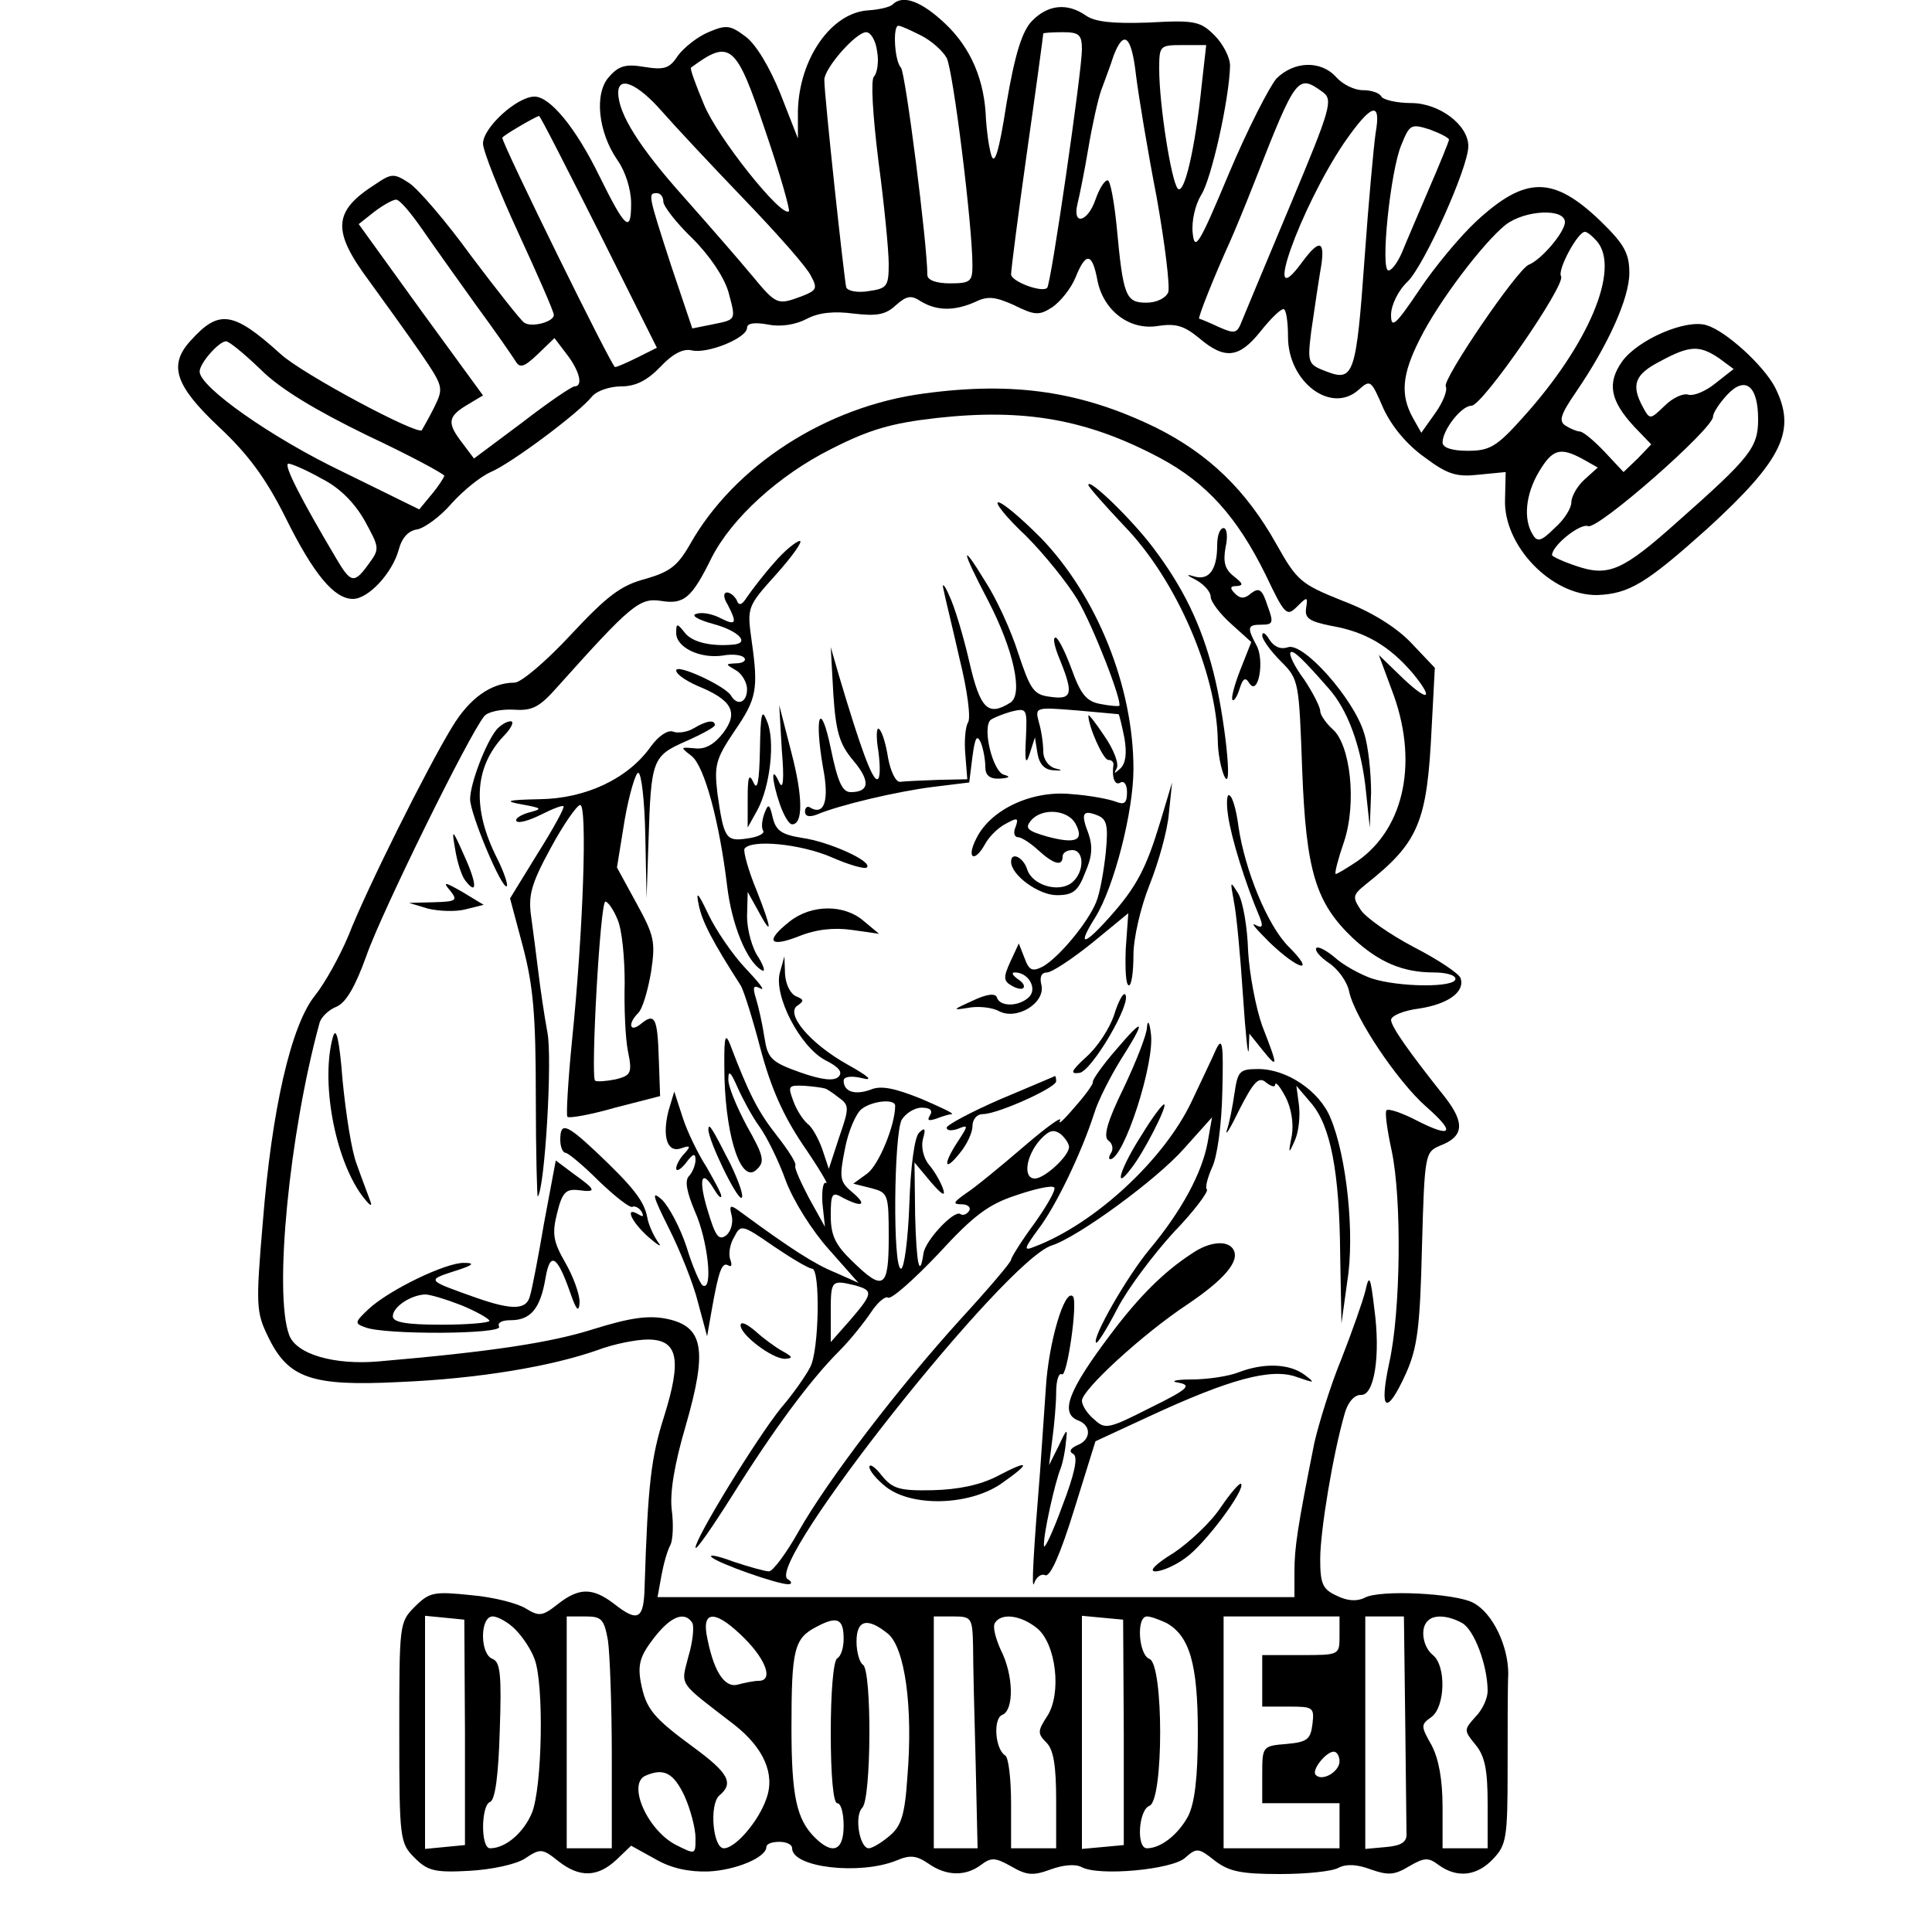 <?xml version="1.0" standalone="no"?>
<!DOCTYPE svg PUBLIC "-//W3C//DTD SVG 20010904//EN"
 "http://www.w3.org/TR/2001/REC-SVG-20010904/DTD/svg10.dtd">
<svg version="1.0" xmlns="http://www.w3.org/2000/svg"
 width="300pt" height="300pt" viewBox="0 0 300 300"
 preserveAspectRatio="xMidYMid meet">
<g transform="translate(0,300) scale(0.1,-0.1)"
fill="#000000" stroke="none">
<path d="M1386 2993 c-4 -4 -21 -8 -37 -9 -58 -3 -108 -75 -110 -156 l0 -43
-27 69 c-17 42 -38 77 -54 89 -24 18 -30 19 -58 7 -17 -7 -38 -24 -47 -36 -13
-20 -21 -23 -52 -18 -29 5 -40 2 -55 -15 -24 -26 -17 -87 13 -130 12 -17 21
-45 21 -67 0 -47 -9 -39 -49 42 -37 76 -77 124 -101 124 -27 0 -80 -48 -80
-73 0 -11 25 -74 55 -139 30 -65 55 -122 55 -127 0 -11 -35 -20 -46 -12 -5 3
-42 50 -82 103 -39 54 -83 105 -97 114 -23 15 -27 15 -52 -2 -66 -42 -68 -72
-10 -150 24 -33 60 -83 80 -112 36 -53 36 -54 21 -85 -9 -18 -18 -33 -19 -35
-7 -8 -185 87 -219 118 -74 67 -96 70 -140 21 -35 -38 -24 -70 44 -134 45 -42
73 -80 103 -140 44 -89 76 -127 105 -127 24 0 61 40 71 76 5 19 15 30 29 32
11 2 36 20 53 40 18 20 45 42 61 49 31 13 136 91 157 117 7 9 28 16 45 16 23
0 41 9 62 31 19 20 35 28 48 25 24 -6 86 19 86 35 0 7 11 9 33 5 20 -4 43 0
60 9 19 10 43 12 73 8 35 -4 49 -2 65 13 17 15 24 16 39 6 25 -15 52 -15 84
-1 20 10 32 8 61 -5 32 -16 39 -16 59 -3 13 9 29 29 36 46 16 40 26 39 34 -4
9 -47 50 -79 95 -71 27 4 40 0 63 -19 40 -34 62 -31 95 10 15 19 31 35 36 35
4 0 7 -19 7 -43 0 -70 67 -121 110 -82 18 16 19 15 38 -29 13 -28 36 -56 64
-76 36 -27 50 -31 85 -27 l41 4 -1 -42 c-3 -72 72 -150 143 -149 50 2 76 18
171 103 118 108 139 153 105 220 -18 34 -76 87 -106 96 -32 10 -106 -22 -131
-56 -24 -34 -19 -61 19 -102 l26 -27 -21 -22 -22 -21 -29 31 c-17 18 -34 32
-39 32 -4 0 -14 4 -22 9 -11 7 -8 17 16 52 50 73 83 146 83 185 0 31 -8 45
-45 81 -73 70 -116 70 -192 0 -25 -23 -65 -71 -89 -107 -37 -55 -44 -61 -44
-39 0 15 11 38 26 52 26 26 94 177 94 210 0 33 -45 67 -89 67 -22 0 -43 5 -46
10 -3 6 -16 10 -29 10 -13 0 -31 9 -41 20 -24 27 -66 25 -93 -2 -11 -13 -45
-79 -74 -148 -46 -110 -53 -121 -56 -92 -2 19 4 44 13 59 16 24 44 150 45 201
0 13 -11 34 -24 47 -22 22 -31 24 -102 20 -56 -2 -84 1 -98 11 -29 20 -59 17
-84 -9 -15 -16 -26 -51 -39 -127 -12 -78 -19 -98 -24 -80 -4 14 -7 39 -8 55
-2 60 -23 110 -63 148 -37 35 -66 46 -82 30z m44 -48 c16 -8 34 -24 40 -35 10
-19 40 -260 40 -322 0 -25 -3 -28 -35 -28 -21 0 -35 5 -35 13 0 48 -34 314
-41 322 -10 10 -13 65 -4 65 4 0 19 -7 35 -15z m-68 -25 c3 -16 0 -34 -5 -39
-5 -5 -2 -58 7 -131 9 -67 16 -139 16 -160 0 -35 -3 -38 -31 -42 -17 -3 -33 0
-35 6 -3 11 -34 297 -34 322 0 18 49 74 65 74 7 0 15 -13 17 -30z m318 3 c0
-33 -48 -365 -54 -370 -8 -8 -56 10 -56 21 0 7 11 93 25 192 14 98 25 180 25
182 0 1 14 2 30 2 26 0 30 -4 30 -27z m84 -40 c4 -32 18 -117 32 -189 13 -73
21 -139 18 -148 -4 -9 -18 -16 -34 -16 -32 0 -36 10 -46 118 -4 40 -10 72 -14
72 -5 0 -13 -13 -19 -30 -12 -35 -36 -41 -28 -7 3 12 11 51 17 87 6 36 15 76
20 90 5 14 14 37 19 53 16 42 28 32 35 -30z m102 -15 c-10 -98 -27 -171 -37
-161 -10 10 -29 130 -29 186 0 36 1 37 36 37 l37 0 -7 -62z m-678 -70 c23 -67
39 -124 37 -126 -11 -11 -112 116 -132 166 -13 31 -22 56 -20 57 61 45 70 37
115 -97z m-161 30 c21 -24 79 -86 129 -138 50 -52 97 -105 103 -118 11 -20 9
-23 -14 -32 -38 -14 -39 -14 -78 33 -19 23 -67 78 -106 122 -67 75 -101 128
-101 161 0 27 30 14 67 -28z m1027 29 c16 -12 13 -24 -49 -172 -37 -88 -71
-170 -76 -182 -8 -21 -11 -22 -36 -11 -15 7 -29 13 -31 13 -2 2 23 65 48 120
5 11 23 54 39 95 64 163 66 165 105 137z m82 -64 c-3 -21 -11 -108 -17 -193
-13 -182 -17 -193 -59 -177 -29 11 -30 13 -24 62 4 27 10 69 14 93 9 49 0 53
-28 15 -65 -89 -3 84 65 185 43 62 58 66 49 15z m-1206 -153 l90 -180 -30 -15
c-16 -8 -32 -15 -35 -15 -5 0 -175 346 -175 356 0 3 50 32 57 34 2 0 43 -81
93 -180z m1320 143 c0 -2 -14 -37 -31 -76 -17 -40 -36 -84 -42 -99 -7 -16 -16
-28 -21 -28 -13 0 3 155 20 195 13 32 15 33 44 24 16 -6 30 -13 30 -16z
m-1220 -96 c0 -7 20 -33 45 -57 28 -28 49 -60 56 -83 12 -45 13 -43 -26 -51
l-30 -6 -33 98 c-36 111 -36 112 -22 112 6 0 10 -6 10 -13z m-373 -45 c18 -26
55 -78 83 -117 28 -38 55 -77 60 -85 7 -12 13 -11 35 10 l26 25 19 -25 c20
-26 26 -50 12 -50 -4 0 -41 -25 -81 -56 l-75 -56 -18 24 c-24 31 -23 41 7 59
l25 15 -97 133 -96 133 24 19 c13 10 29 19 34 19 6 0 24 -22 42 -48z m1773 13
c0 -15 -36 -58 -56 -66 -18 -7 -135 -179 -129 -189 3 -6 -4 -24 -16 -41 l-22
-31 -13 23 c-20 36 -17 68 11 123 29 58 98 149 133 177 30 23 92 26 92 4z m50
-30 c36 -43 -13 -160 -115 -273 -41 -46 -52 -52 -86 -52 -25 0 -39 5 -39 13 0
19 29 57 45 57 17 0 147 188 139 201 -6 10 26 69 37 69 4 0 12 -7 19 -15z
m-2075 -199 c30 -30 85 -63 165 -102 66 -31 120 -60 120 -63 -1 -3 -9 -16 -20
-29 l-19 -23 -118 58 c-111 53 -223 132 -223 156 0 13 30 47 41 47 5 0 29 -20
54 -44z m2264 18 l23 -17 -28 -22 c-16 -13 -34 -20 -42 -18 -7 3 -24 -4 -37
-17 -23 -22 -23 -22 -34 -2 -19 35 -12 51 27 71 46 25 61 25 91 5z m61 -95 c0
-44 -12 -59 -125 -159 -85 -76 -107 -86 -157 -69 -21 7 -38 15 -38 17 0 15 44
50 56 45 15 -6 194 151 194 170 0 6 10 21 22 34 28 30 48 14 48 -38z m-272
-62 l23 -13 -21 -19 c-11 -10 -20 -26 -20 -35 0 -9 -11 -27 -26 -40 -21 -21
-27 -22 -34 -10 -15 24 -11 63 10 98 21 35 33 38 68 19z m-1959 -30 c28 -14
51 -37 67 -65 23 -42 24 -44 7 -67 -23 -32 -28 -31 -51 8 -54 91 -83 147 -74
147 5 0 28 -10 51 -23z"/>
<path d="M1435 2389 c-152 -20 -295 -112 -364 -235 -19 -33 -31 -42 -69 -53
-38 -10 -59 -26 -116 -87 -38 -41 -77 -74 -87 -74 -36 0 -70 -24 -97 -69 -38
-62 -133 -252 -161 -324 -13 -31 -36 -73 -52 -93 -37 -46 -67 -176 -81 -353
-11 -128 -10 -139 8 -176 31 -65 67 -78 204 -71 121 5 236 24 309 50 24 9 59
16 77 16 47 0 53 -31 25 -120 -20 -63 -25 -105 -30 -262 -1 -53 -10 -58 -48
-28 -33 25 -54 25 -87 -1 -24 -19 -29 -19 -49 -7 -12 8 -50 18 -85 21 -58 6
-65 5 -88 -18 -24 -24 -24 -27 -24 -195 0 -167 1 -172 24 -195 20 -20 31 -23
85 -20 35 2 72 10 86 19 24 16 27 16 52 -4 33 -26 61 -25 90 2 l23 22 38 -21
c24 -14 52 -20 82 -19 43 2 90 22 90 38 0 5 9 8 20 8 11 0 20 -4 20 -10 0 -30
105 -42 162 -19 21 9 31 8 50 -5 27 -19 57 -20 81 -2 16 12 22 12 47 -2 24
-14 34 -15 61 -5 19 7 38 9 48 4 27 -15 141 -4 161 14 18 16 21 16 46 -4 22
-17 41 -21 101 -21 41 0 82 4 92 10 12 6 29 5 50 -3 26 -9 36 -9 59 5 24 14
30 14 46 2 29 -21 60 -17 85 10 20 21 22 33 22 137 0 63 0 130 1 150 0 43 -24
94 -54 110 -27 15 -146 21 -169 8 -12 -6 -27 -5 -43 3 -22 10 -26 18 -26 57 0
44 20 164 38 226 5 18 15 29 25 29 21 -2 31 61 21 134 -6 51 -8 54 -14 27 -4
-16 -21 -64 -37 -105 -17 -41 -35 -100 -42 -130 -26 -130 -31 -163 -31 -200
l0 -40 -495 0 -494 0 6 33 c3 17 9 39 14 48 4 8 5 33 2 55 -3 26 4 70 22 131
34 118 27 153 -29 165 -29 6 -57 2 -115 -16 -66 -21 -159 -35 -333 -50 -69 -6
-128 11 -139 41 -24 64 0 312 47 484 2 9 14 21 27 26 15 7 29 32 46 79 22 64
159 343 183 372 6 7 26 11 46 10 29 -2 40 4 69 37 112 125 126 137 159 132 36
-6 48 4 79 67 31 61 104 128 186 169 59 30 93 40 164 48 136 15 233 -2 346
-62 73 -39 120 -92 164 -181 30 -63 33 -66 49 -50 16 16 17 16 14 -3 -2 -15 5
-20 40 -27 52 -9 90 -31 127 -75 34 -42 21 -43 -22 -1 l-32 31 20 -54 c42
-109 21 -214 -53 -266 -18 -12 -33 -21 -34 -20 -2 1 4 24 13 50 20 60 10 151
-18 175 -10 9 -19 22 -19 28 0 6 -11 28 -25 49 -15 20 -24 39 -21 42 4 4 18
-9 60 -57 28 -32 48 -85 56 -149 l7 -66 2 54 c0 29 -4 72 -11 93 -16 53 -94
141 -118 133 -12 -4 -22 1 -29 12 -6 10 -11 13 -11 6 0 -6 13 -24 29 -40 28
-28 28 -31 33 -168 6 -158 21 -207 79 -262 40 -37 77 -53 125 -53 19 0 34 -4
34 -10 0 -14 -89 -13 -131 1 -19 7 -44 21 -56 32 -13 11 -26 18 -29 15 -3 -4
6 -14 19 -23 14 -9 29 -29 32 -45 9 -41 75 -139 119 -178 47 -41 41 -50 -14
-22 -23 12 -44 19 -47 16 -3 -2 1 -31 8 -63 16 -75 14 -251 -4 -330 -16 -75
-4 -82 26 -16 18 40 22 72 25 196 4 146 5 148 28 158 37 14 39 35 8 75 -58 73
-83 109 -84 120 0 7 20 15 44 18 45 7 71 26 64 47 -2 7 -35 29 -72 48 -38 20
-75 46 -83 58 -13 20 -13 23 8 40 82 65 95 96 102 242 l5 94 -37 39 c-23 24
-61 48 -106 65 -65 26 -71 31 -103 88 -47 84 -105 140 -187 181 -115 56 -220
72 -360 53z m-713 -2079 l0 -175 -31 -3 -31 -3 0 181 0 181 31 -3 30 -3 1
-175z m78 160 c12 -12 25 -32 30 -46 15 -39 12 -199 -4 -239 -13 -31 -41 -55
-65 -55 -15 0 -14 67 0 72 8 3 13 42 15 110 3 87 1 107 -11 112 -20 7 -20 66
0 66 8 0 24 -9 35 -20z m144 -17 c3 -21 6 -102 6 -180 l0 -143 -35 0 -35 0 0
180 0 180 29 0 c25 0 29 -4 35 -37z m131 27 c3 -5 1 -29 -6 -52 -12 -47 -17
-38 71 -106 46 -36 64 -77 50 -115 -12 -35 -48 -77 -66 -77 -17 0 -23 68 -7
82 23 19 14 35 -39 74 -64 47 -75 60 -83 102 -5 27 -1 41 20 68 26 34 48 43
60 24z m81 -24 c34 -34 45 -66 22 -66 -7 0 -22 -3 -33 -6 -21 -5 -38 23 -48
79 -6 38 17 35 59 -7z m154 -1 c0 -13 -4 -27 -10 -30 -6 -4 -10 -53 -10 -116
0 -66 4 -109 10 -109 6 0 10 -16 10 -35 0 -39 -17 -46 -45 -18 -28 28 -36 64
-36 170 0 122 4 139 39 157 32 17 42 13 42 -19z m201 -12 c0 -27 2 -108 4
-180 l3 -133 -34 0 -34 0 0 180 0 180 30 0 c29 0 30 -2 31 -47z m99 29 c30
-24 39 -102 16 -137 -15 -23 -15 -27 -1 -41 11 -11 15 -36 15 -90 l0 -74 -35
0 -35 0 0 69 c0 39 -4 72 -9 75 -16 10 -19 57 -5 63 19 7 18 62 -2 101 -8 18
-13 36 -9 42 10 16 40 12 65 -8z m135 -162 l0 -175 -32 -3 -33 -3 0 181 0 181
32 -3 32 -3 1 -175z m66 170 c36 -20 49 -63 49 -170 0 -71 -5 -110 -15 -130
-15 -28 -42 -50 -64 -50 -17 0 -13 60 4 66 22 9 22 219 0 228 -17 6 -21 66 -4
66 6 0 19 -5 30 -10z m269 -20 c0 -30 0 -30 -60 -30 l-60 0 0 -40 0 -40 41 0
c38 0 40 -1 37 -27 -3 -24 -8 -28 -40 -31 -38 -3 -38 -4 -38 -48 l0 -44 60 0
60 0 0 -35 0 -35 -90 0 -90 0 0 180 0 180 90 0 90 0 0 -30z m102 -130 c1 -88
2 -168 2 -177 1 -13 -8 -19 -31 -21 l-33 -3 0 180 0 181 30 0 30 0 2 -160z
m88 150 c19 -10 40 -66 40 -106 0 -11 -8 -29 -19 -40 -18 -20 -18 -21 0 -43
15 -18 19 -40 19 -92 l0 -69 -35 0 -35 0 0 64 c0 43 -6 75 -17 96 -17 30 -17
32 0 44 21 16 23 79 2 96 -16 13 -20 42 -8 53 9 10 31 9 53 -3z m-891 -17 c26
-22 39 -113 30 -222 -4 -61 -10 -77 -28 -92 -13 -11 -27 -19 -32 -19 -14 0
-23 50 -10 63 14 14 15 213 1 222 -5 3 -10 19 -10 36 0 34 17 38 49 12z m701
-198 c0 -16 -27 -32 -37 -21 -7 7 16 36 28 36 5 0 9 -7 9 -15z m-1017 -54 c9
-20 17 -50 17 -65 0 -26 0 -26 -30 -11 -45 23 -77 96 -47 108 28 12 43 4 60
-32z"/>
<path d="M1690 2247 c0 -3 25 -31 55 -63 81 -83 144 -228 146 -334 0 -19 5
-44 10 -55 14 -30 1 92 -17 162 -19 74 -47 131 -93 192 -33 44 -101 110 -101
98z"/>
<path d="M1593 2168 c29 -29 65 -74 80 -99 25 -42 70 -159 65 -165 -2 -1 -15
0 -30 3 -21 4 -30 15 -44 54 -10 27 -21 49 -25 49 -5 0 -1 -16 7 -35 21 -52
19 -62 -15 -57 -26 3 -31 11 -50 68 -11 35 -34 85 -51 111 -39 64 -38 51 4
-29 40 -77 55 -146 35 -159 -35 -22 -47 -10 -64 64 -9 39 -23 86 -31 102 -7
17 -12 21 -9 10 2 -11 14 -59 25 -108 12 -48 18 -93 13 -99 -4 -7 -6 -29 -4
-50 l3 -38 -46 -1 c-25 -1 -52 -2 -58 -3 -7 -1 -15 16 -19 37 -3 20 -9 41 -14
45 -4 4 -5 -12 -1 -35 3 -24 3 -43 -2 -43 -8 0 -26 49 -59 160 l-13 45 4 -73
c4 -60 10 -78 31 -103 27 -32 25 -49 -4 -49 -13 0 -20 15 -31 68 -16 77 -26
51 -12 -30 10 -51 2 -75 -20 -62 -4 3 -8 0 -8 -6 0 -8 7 -9 18 -5 35 15 125
36 180 43 l57 7 5 40 c4 30 7 35 13 22 4 -10 7 -27 7 -38 0 -13 7 -19 23 -18
14 1 17 3 6 6 -17 4 -34 72 -21 85 4 3 18 9 32 13 25 6 25 5 23 -42 -2 -36 0
-42 6 -23 l8 25 4 -25 c3 -17 11 -25 24 -26 15 -1 16 0 3 3 -10 3 -18 14 -18
26 0 12 -3 33 -7 46 -6 23 -5 23 58 18 35 -3 65 -6 66 -6 1 -1 5 -17 9 -37 4
-24 2 -39 -6 -47 -10 -9 -11 -9 -6 0 4 7 -5 30 -19 50 -14 21 -25 35 -25 32 0
-17 23 -69 31 -69 5 0 8 -3 8 -7 -3 -20 2 -34 11 -28 6 3 10 -4 10 -15 0 -17
-4 -20 -17 -15 -10 4 -41 10 -70 12 -61 6 -125 -24 -147 -69 -16 -31 -3 -39
14 -8 6 11 20 25 32 31 18 10 20 9 15 -5 -4 -9 -2 -16 4 -16 5 0 19 -9 31 -20
24 -22 38 -26 38 -10 0 6 7 10 15 10 19 0 19 -34 0 -50 -20 -17 -62 -5 -70 20
-6 19 -25 28 -25 12 0 -21 43 -52 71 -52 25 0 33 6 44 35 11 25 12 41 5 61
-12 31 -9 37 14 28 15 -6 17 -16 13 -58 -3 -28 -9 -63 -15 -77 -13 -32 -58
-86 -83 -100 -16 -8 -21 -6 -28 13 l-9 23 -13 -28 c-11 -24 -11 -30 1 -37 8
-5 17 -7 19 -4 3 3 -1 9 -9 14 -8 6 -10 10 -4 10 21 0 35 -25 22 -38 -15 -15
-45 -16 -50 -1 -2 7 -15 6 -38 -5 -31 -14 -32 -15 -7 -11 15 3 37 1 48 -5 28
-15 73 13 66 41 -3 12 0 19 9 19 7 0 39 21 70 46 l56 46 -4 -56 c-1 -31 0 -56
5 -56 4 0 7 21 7 47 0 26 11 74 25 109 14 35 28 85 30 111 l5 48 -18 -60 c-22
-73 -37 -102 -79 -149 -41 -46 -51 -46 -22 0 29 47 59 164 59 230 0 128 -57
269 -144 359 -30 30 -59 55 -66 55 -6 0 13 -24 43 -52z m77 -447 c14 -26 1
-32 -44 -20 -31 9 -35 13 -25 25 17 20 57 17 69 -5z"/>
<path d="M1890 2153 c0 -38 -13 -55 -36 -48 -13 4 -12 2 4 -6 12 -7 22 -18 22
-26 0 -7 14 -26 32 -42 l31 -28 -17 -43 c-9 -23 -15 -45 -12 -47 2 -2 7 5 11
18 5 16 9 18 15 8 14 -21 24 36 11 59 -15 28 -14 32 8 32 18 0 19 3 9 30 -8
25 -13 28 -25 19 -10 -9 -17 -9 -25 -1 -9 9 -8 12 3 12 10 1 9 4 -5 15 -14 11
-17 22 -13 45 4 17 2 30 -3 30 -6 0 -10 -12 -10 -27z"/>
<path d="M1202 2126 c-17 -19 -35 -43 -42 -53 -8 -13 -13 -14 -16 -5 -3 6 -10
12 -15 12 -6 0 -6 -8 1 -19 15 -29 13 -33 -11 -21 -11 6 -28 10 -37 7 -10 -2
0 -9 26 -16 40 -11 57 -30 30 -32 -35 -3 -64 4 -75 19 -12 15 -13 14 -13 -1 0
-22 36 -40 72 -35 16 3 31 1 34 -4 3 -4 -3 -8 -13 -8 -17 -1 -17 -1 0 -11 9
-5 17 -19 17 -29 0 -21 -15 -27 -25 -10 -9 15 -85 50 -85 39 0 -6 15 -16 33
-24 54 -22 64 -41 40 -73 -14 -18 -28 -26 -44 -24 -23 2 -23 2 -5 -12 20 -16
43 -102 55 -201 7 -60 30 -117 53 -131 7 -5 5 4 -4 19 -10 14 -18 43 -18 64
l1 38 15 -27 c24 -45 23 -32 -1 29 -13 31 -21 61 -19 65 10 15 86 8 135 -13
27 -12 52 -19 55 -16 10 9 -58 40 -101 46 -31 5 -40 11 -45 31 -5 22 -7 23
-13 7 -4 -11 -5 -22 -2 -27 3 -4 -8 -10 -25 -12 -33 -5 -36 0 -46 70 -5 43 -3
53 26 96 35 51 38 65 27 142 -7 51 -7 52 39 103 25 28 41 51 36 51 -5 0 -24
-15 -40 -34z"/>
<path d="M1180 1835 c-1 -49 -4 -64 -10 -50 -7 15 -9 9 -9 -25 l0 -45 15 27
c20 37 28 108 15 138 -8 21 -10 13 -11 -45z"/>
<path d="M1214 1835 c4 -45 2 -63 -4 -50 -13 29 -12 4 1 -34 6 -17 14 -31 19
-31 17 0 17 42 -1 111 l-19 74 4 -70z"/>
<path d="M771 1867 c-17 -21 -41 -84 -41 -108 0 -23 50 -142 57 -135 2 2 -4
21 -15 43 -39 77 -36 141 10 190 12 12 17 23 11 23 -6 0 -16 -6 -22 -13z"/>
<path d="M1077 1869 c-10 -6 -25 -8 -32 -5 -8 3 -23 -7 -35 -24 -35 -49 -100
-80 -172 -81 -51 -1 -56 -3 -28 -8 33 -6 33 -7 10 -13 -13 -4 -21 -10 -18 -13
3 -4 20 1 38 10 18 9 33 15 35 13 2 -2 -16 -35 -40 -73 l-43 -70 20 -75 c16
-61 20 -106 20 -233 0 -87 2 -156 3 -155 11 12 23 215 15 255 -5 27 -11 68
-14 93 -3 25 -8 63 -11 85 -5 34 -1 51 30 108 20 37 41 67 46 67 11 0 5 -193
-13 -368 -6 -61 -9 -114 -7 -116 2 -3 36 3 74 14 l70 18 -2 57 c-2 65 -6 73
-28 55 -17 -14 -21 0 -4 17 7 7 15 35 20 64 7 47 5 56 -23 107 l-30 55 12 74
c7 40 17 73 21 73 5 0 10 -44 11 -97 l2 -98 3 90 c4 126 6 131 58 154 25 11
45 22 45 25 0 9 -13 7 -33 -5z m-118 -297 c7 -16 11 -60 11 -98 -1 -38 1 -86
5 -106 7 -34 5 -38 -19 -44 -15 -3 -29 -4 -32 -2 -7 8 8 278 16 278 4 0 13
-13 19 -28z"/>
<path d="M1907 1733 c5 -34 26 -103 49 -157 6 -15 4 -18 -7 -12 -8 4 3 -8 23
-28 45 -43 72 -49 29 -6 -33 33 -68 119 -78 187 -3 24 -9 46 -14 48 -4 3 -5
-12 -2 -32z"/>
<path d="M707 1680 c3 -19 10 -41 16 -48 18 -23 18 -5 -2 39 -19 43 -20 43
-14 9z"/>
<path d="M699 1617 c12 -15 10 -17 -25 -18 l-39 -1 30 -9 c17 -4 43 -5 58 -1
l28 7 -33 20 c-28 16 -31 16 -19 2z"/>
<path d="M1916 1600 c4 -19 10 -84 14 -145 4 -60 8 -99 9 -85 l1 25 20 -25
c25 -31 25 -27 0 37 -10 28 -20 81 -22 117 -1 36 -8 76 -15 88 -13 21 -13 21
-7 -12z"/>
<path d="M1085 1595 c5 -26 22 -58 65 -125 5 -8 19 -53 31 -99 16 -60 35 -103
66 -149 24 -35 40 -62 36 -59 -5 3 -7 -11 -6 -31 l4 -37 -25 45 c-13 25 -23
47 -21 50 2 4 -11 24 -29 47 -29 37 -43 64 -73 143 -8 19 -9 5 -8 -55 3 -96
27 -164 50 -141 13 12 11 21 -15 67 -16 30 -30 63 -29 74 0 14 4 10 14 -13 8
-18 23 -46 34 -61 11 -15 30 -53 41 -84 12 -32 41 -78 67 -107 l46 -52 -36 16
c-32 13 -68 36 -147 94 -16 12 -18 11 -14 -5 3 -11 -1 -25 -8 -31 -12 -9 -17
-2 -29 38 -15 49 -10 67 10 33 6 -10 11 -15 11 -10 0 4 -11 24 -23 45 -13 20
-30 55 -37 77 l-13 40 -9 -30 c-10 -40 -2 -66 20 -58 14 5 15 3 5 -8 -7 -7
-13 -18 -13 -23 0 -6 7 -2 15 8 11 15 15 16 15 5 0 -8 -5 -20 -10 -25 -7 -7
-4 -24 9 -55 20 -44 29 -125 12 -115 -4 3 -16 30 -25 60 -10 30 -27 62 -38 73
-17 15 -15 7 11 -45 17 -34 38 -86 45 -115 l14 -52 7 40 c11 62 16 76 26 70 5
-3 6 1 3 9 -3 8 -1 24 6 35 10 20 12 20 61 -14 28 -19 55 -35 60 -35 13 0 11
-128 -3 -153 -6 -12 -26 -41 -45 -63 -38 -47 -133 -202 -133 -217 0 -6 25 30
56 79 65 104 122 181 167 226 18 18 40 46 50 61 10 15 22 25 26 22 5 -3 40 28
78 68 55 60 78 77 121 91 29 10 56 16 59 12 3 -3 -11 -28 -31 -56 -20 -27 -36
-53 -36 -56 0 -4 -35 -45 -79 -93 -97 -107 -205 -248 -251 -329 -19 -34 -40
-62 -46 -62 -6 0 -31 7 -55 15 -24 9 -39 12 -34 7 11 -10 102 -42 119 -42 6 0
6 4 -1 8 -36 23 338 495 410 518 41 13 164 103 206 151 l43 48 -7 -40 c-9 -47
-40 -105 -90 -165 -35 -42 -90 -138 -83 -145 2 -2 17 22 33 53 16 31 56 84 87
118 32 33 55 64 52 67 -3 3 1 18 8 34 8 16 15 66 16 118 2 75 0 86 -10 65 -6
-14 -23 -49 -37 -79 -43 -92 -152 -192 -245 -227 -17 -7 -16 -3 6 27 27 35 67
118 87 180 6 20 25 57 41 83 40 63 38 69 -7 16 -21 -24 -37 -47 -36 -50 1 -3
-12 -21 -29 -40 -16 -19 -26 -28 -22 -20 4 8 -21 -10 -57 -41 -35 -30 -75 -63
-89 -72 -20 -14 -21 -17 -7 -17 10 0 15 -5 12 -10 -4 -6 -10 -8 -14 -5 -10 6
-54 -41 -57 -61 -6 -41 -11 -17 -13 58 l-1 83 25 -30 c18 -21 24 -24 19 -10
-4 11 -14 28 -22 37 -8 10 -12 27 -9 39 5 17 3 19 -6 10 -7 -7 -13 -52 -15
-111 -2 -55 -8 -100 -13 -100 -13 0 -11 207 1 231 6 10 20 19 31 19 13 0 18
-4 13 -12 -5 -8 -2 -9 10 -5 10 4 21 7 24 7 4 1 -18 11 -48 24 -40 16 -62 21
-78 14 -25 -9 -42 -3 -42 14 0 6 11 8 28 4 19 -5 12 2 -22 21 -59 33 -98 80
-77 92 10 7 9 9 -3 14 -9 4 -16 19 -17 34 l-1 28 -7 -25 c-10 -36 31 -115 70
-136 22 -11 28 -19 21 -26 -7 -7 -26 -5 -60 7 -45 16 -50 22 -55 54 -3 20 -9
47 -13 60 -6 19 -4 22 7 16 8 -4 -3 10 -23 31 -20 21 -46 59 -58 84 -16 34
-20 38 -15 15z m195 -285 c3 0 13 -7 22 -14 17 -12 17 -16 1 -62 l-16 -49 -10
30 c-6 17 -16 35 -23 40 -7 6 -17 21 -22 35 -9 24 -8 25 17 24 14 -1 28 -3 31
-4z m110 -27 c0 -30 -25 -91 -43 -105 l-22 -16 28 -7 c26 -7 27 -9 27 -76 0
-80 -8 -85 -57 -37 -26 25 -33 40 -33 70 0 35 2 38 19 28 31 -16 38 -11 14 9
-19 16 -20 22 -11 67 5 27 17 55 26 62 17 13 52 16 52 5z m270 -64 c0 -14 -38
-49 -53 -49 -19 0 -14 35 8 60 14 15 21 17 32 9 7 -6 13 -15 13 -20z m-332
-215 c28 -8 28 -12 -8 -54 l-30 -34 0 47 c0 49 1 50 38 41z"/>
<path d="M1226 1569 c-38 -30 -32 -41 14 -23 27 11 55 14 83 10 l42 -6 -24 20
c-30 26 -81 26 -115 -1z"/>
<path d="M1730 1424 c-7 -21 -26 -50 -43 -65 -24 -22 -26 -27 -11 -25 19 2 83
111 71 122 -3 3 -11 -12 -17 -32z"/>
<path d="M1781 1405 c0 -11 -17 -54 -36 -94 -26 -53 -32 -76 -24 -82 6 -4 8
-12 5 -18 -4 -6 -5 -11 -2 -11 21 0 70 151 63 196 -2 17 -5 21 -6 9z"/>
<path d="M517 1390 c-19 -68 2 -186 44 -245 12 -16 18 -21 14 -10 -4 11 -14
37 -21 57 -8 20 -17 79 -22 130 -5 64 -10 85 -15 68z"/>
<path d="M1917 1303 c-3 -21 -8 -47 -12 -58 -3 -11 6 4 20 33 22 43 30 51 41
41 8 -6 14 -8 14 -3 1 5 8 -4 16 -19 9 -17 13 -41 10 -60 -6 -30 -5 -30 5 -7
6 14 8 38 6 54 l-4 30 23 -27 c30 -35 44 -106 45 -235 l2 -107 9 65 c12 73 -1
195 -26 254 -17 42 -68 76 -112 76 -29 0 -32 -3 -37 -37z"/>
<path d="M1553 1293 c-46 -20 -83 -40 -83 -44 0 -5 8 -5 17 -2 17 7 17 6 0
-20 -23 -35 -21 -48 3 -18 11 13 20 32 20 42 0 11 7 19 16 19 23 0 114 41 114
51 0 5 -1 9 -2 8 -2 -1 -40 -17 -85 -36z"/>
<path d="M1773 1238 c-33 -51 -45 -90 -17 -53 20 25 56 96 52 100 -2 2 -18
-19 -35 -47z"/>
<path d="M870 1230 c0 -11 4 -20 8 -20 4 0 28 -20 52 -44 25 -24 48 -42 52
-40 3 2 10 -1 14 -7 4 -8 3 -9 -4 -5 -23 14 -12 -11 15 -35 15 -13 22 -17 15
-8 -7 10 -15 27 -17 39 -5 26 -23 48 -80 102 -46 43 -55 46 -55 18z"/>
<path d="M1100 1246 c0 -17 43 -106 51 -106 5 0 -3 24 -17 53 -28 55 -34 65
-34 53z"/>
<path d="M845 1102 c-9 -53 -19 -105 -22 -114 -5 -22 -27 -23 -84 -3 -76 27
-77 27 -34 41 29 9 34 13 16 13 -28 1 -117 -42 -149 -72 -21 -20 -22 -22 -5
-28 29 -12 215 -11 208 1 -3 6 4 10 18 10 31 0 46 18 54 65 7 42 18 36 38 -21
10 -29 14 -33 15 -16 0 13 -10 40 -22 61 -19 33 -21 45 -13 77 8 33 14 38 33
36 29 -4 28 0 -7 25 l-28 21 -18 -96z m-128 -129 c24 -10 43 -21 43 -24 0 -3
-34 -6 -75 -6 -55 0 -75 4 -75 13 0 15 28 33 50 34 8 0 34 -8 57 -17z"/>
<path d="M1850 1053 c-43 -28 -81 -66 -124 -123 -68 -90 -81 -125 -51 -136 20
-8 19 -30 -2 -38 -11 -5 -14 -10 -6 -14 7 -5 2 -30 -18 -82 -15 -41 -28 -68
-28 -60 -1 17 17 98 26 120 3 8 7 26 8 40 3 23 2 23 -11 -5 l-15 -30 5 40 c3
22 6 55 6 73 0 18 4 31 9 28 8 -5 25 113 17 121 -13 13 -38 -73 -42 -142 -3
-44 -7 -102 -9 -130 -10 -122 -14 -189 -9 -173 3 9 11 15 17 12 8 -3 24 34 45
102 l33 106 82 38 c127 59 191 76 230 62 29 -10 30 -10 13 3 -24 18 -64 19
-103 4 -15 -6 -48 -11 -73 -11 -25 0 -34 -3 -20 -5 21 -4 15 -10 -44 -39 -65
-33 -70 -34 -87 -18 -11 9 -19 22 -19 29 0 17 95 104 163 149 58 39 83 68 72
86 -9 15 -38 12 -65 -7z"/>
<path d="M1150 942 c0 -15 49 -52 69 -52 13 1 12 3 -4 12 -11 6 -30 20 -42 31
-13 11 -23 16 -23 9z"/>
<path d="M1350 722 c0 -6 12 -20 26 -31 40 -31 127 -29 177 4 49 34 47 40 -4
13 -27 -14 -61 -21 -101 -22 -51 -1 -62 2 -79 23 -10 13 -19 19 -19 13z"/>
<path d="M1896 660 c-15 -23 -48 -54 -73 -71 -28 -17 -40 -29 -29 -29 10 0 31
9 47 21 30 21 94 107 86 115 -2 2 -16 -14 -31 -36z"/>
</g>
</svg>
